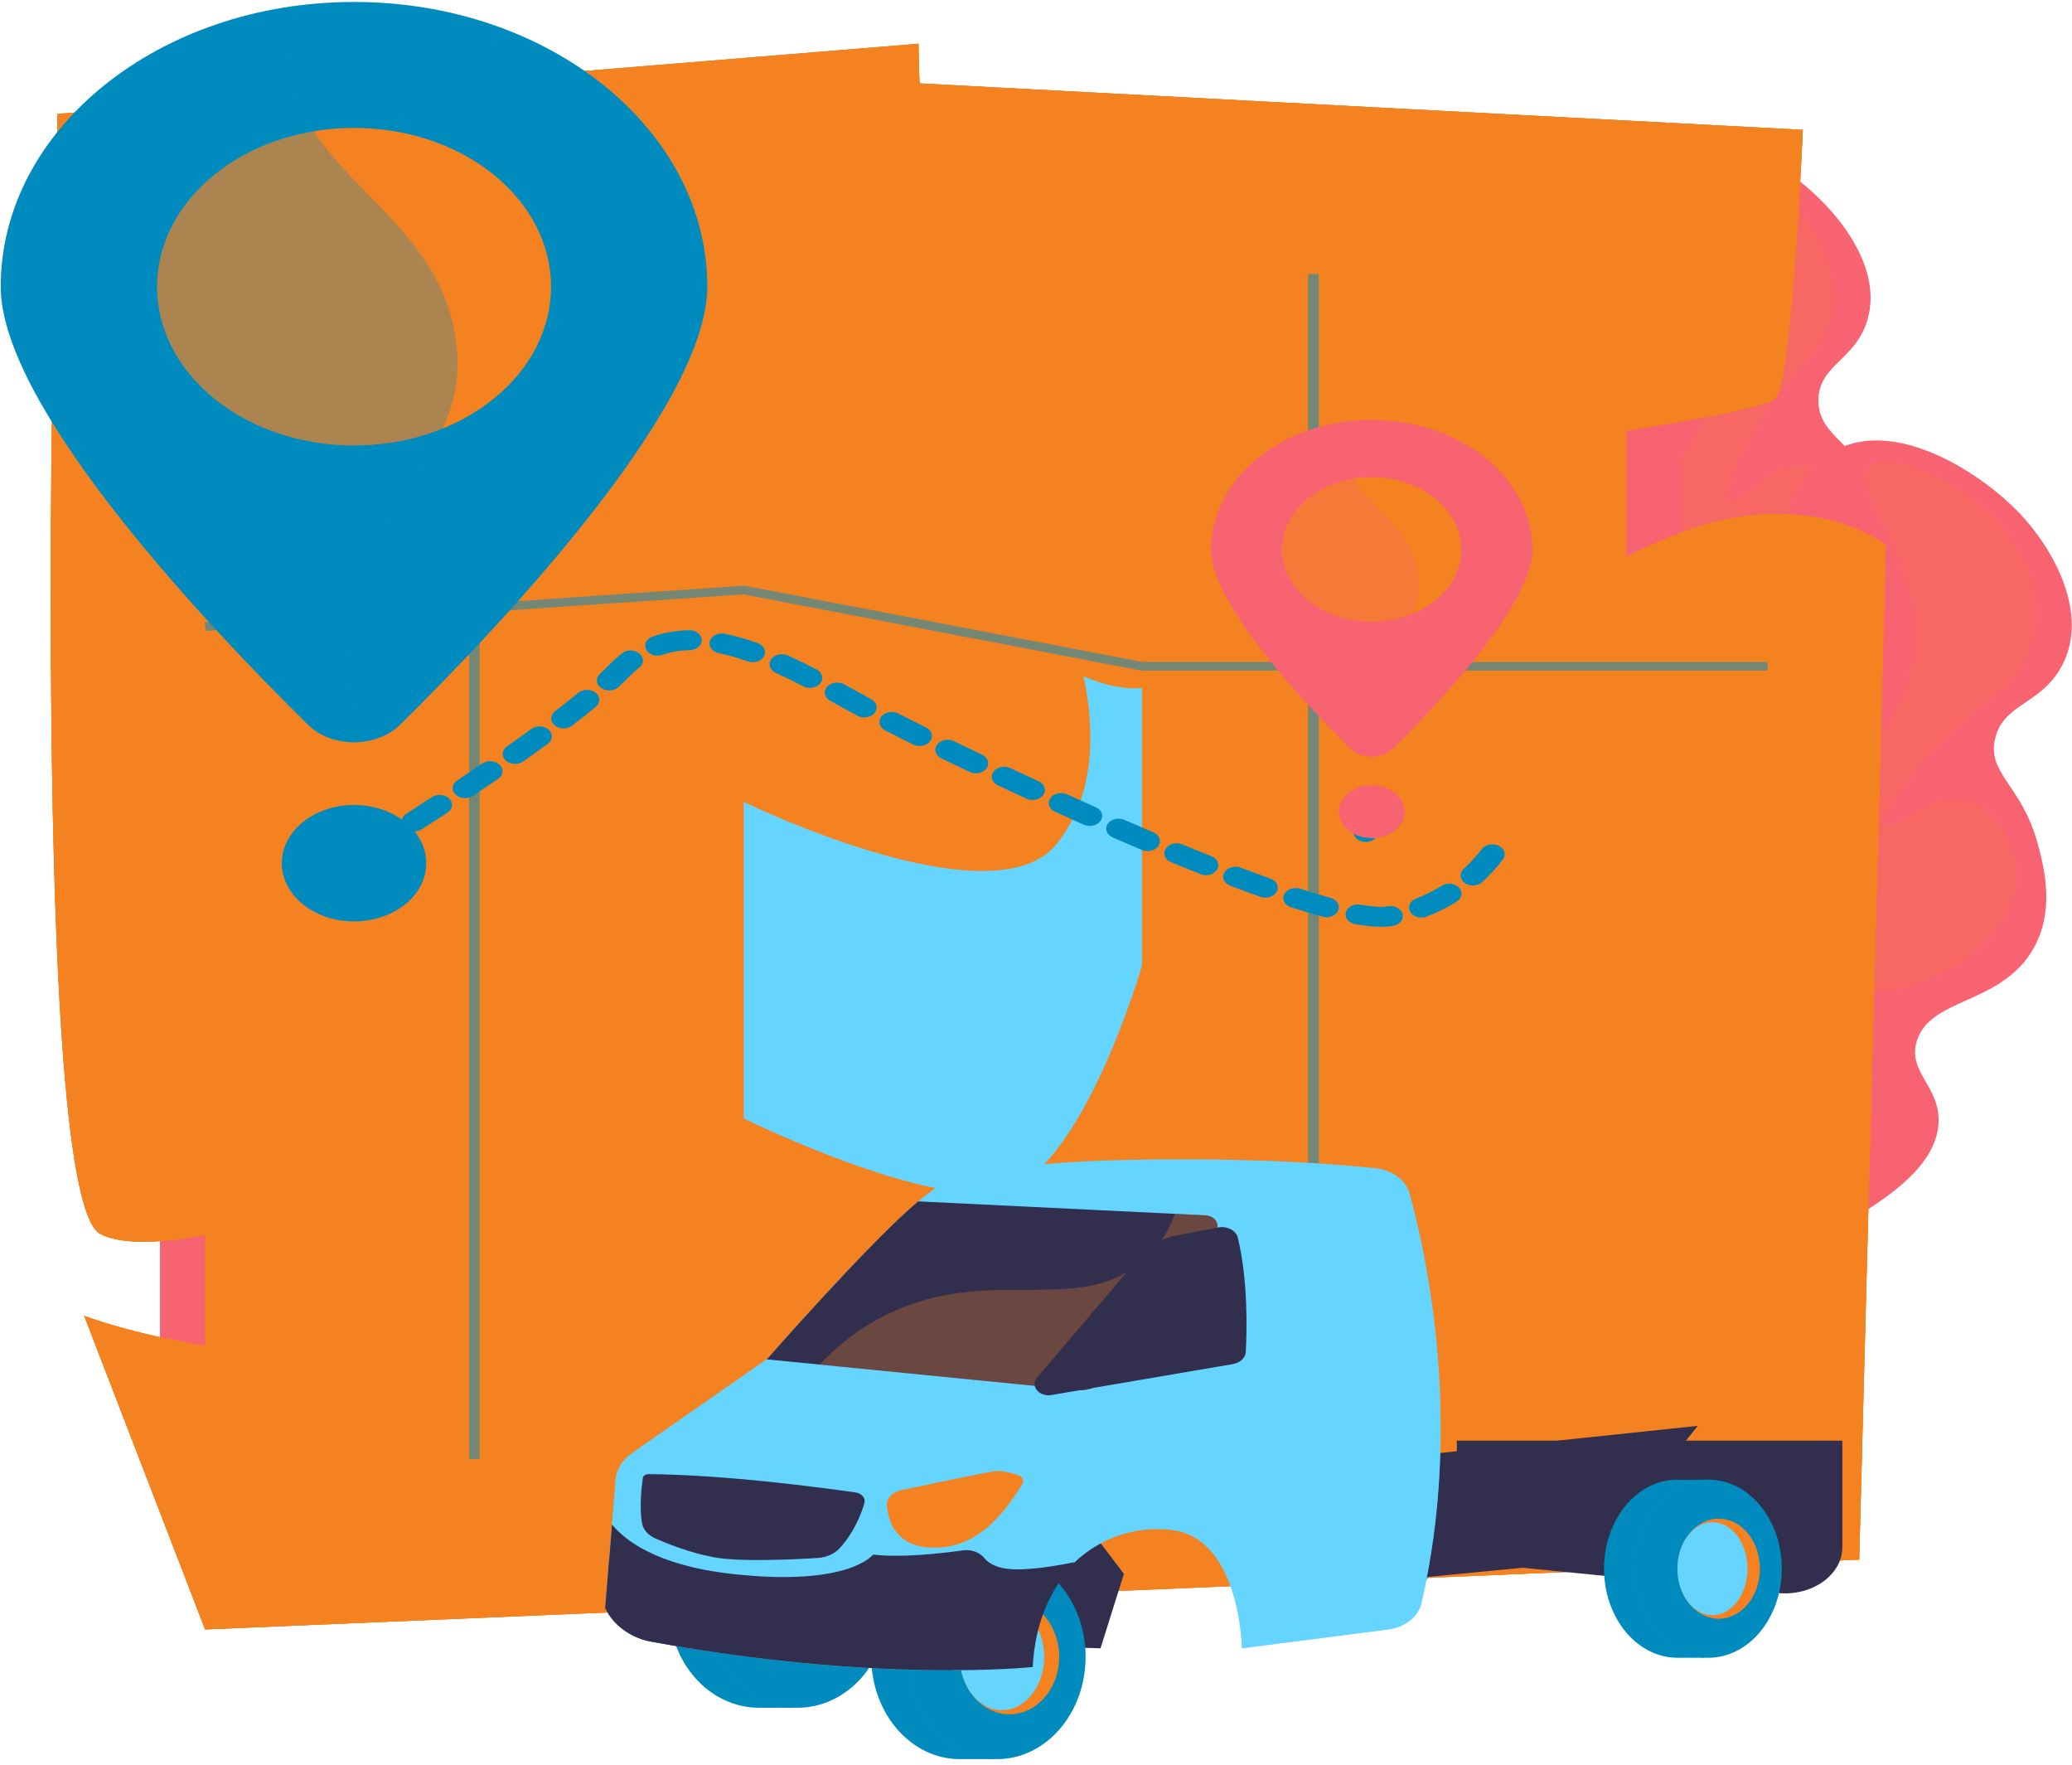 <svg width="337" height="287" viewBox="0 0 337 287" fill="none" xmlns="http://www.w3.org/2000/svg">
<path d="M229.347 169.509C224.001 168.977 215.001 168.081 207.422 162.61C193.643 152.664 193.506 134.052 198.917 121.441C203.565 110.608 214.729 102.426 237.059 86.061C258.089 70.65 265.861 68.125 266.282 60.459C266.881 49.531 251.692 43.605 254.764 30.94C255.132 29.42 256.399 24.2 261.547 21.578C270.361 17.091 284.367 23.366 291.39 28.461C298.164 33.374 306.388 42.956 303.731 52.011C301.807 58.57 295.805 59.282 295.757 65.074C295.709 70.901 301.769 71.939 306.406 80.864C308.259 84.43 311.978 91.588 309.292 98.576C305.82 107.611 294.784 108.182 294.307 115.356C293.962 120.54 299.611 121.936 300.747 127.722C302.243 135.34 294.274 142.2 287.55 147.838C279.63 154.477 258.263 172.387 229.345 169.508L229.347 169.509Z" fill="#F86371"/>
<g style="mix-blend-mode:screen" opacity="0.16">
<path d="M265.883 24.293C261.485 28.018 279.579 38.37 279.699 55.965C279.828 74.895 259.067 90.66 249.473 97.946C233.104 110.377 224.621 109.72 215.235 122.227C211.521 127.178 203.781 137.491 207.958 149.335C208.347 150.436 212.899 162.651 226.309 166.571C241.52 171.016 256.561 161.406 269.521 153.127C277.351 148.124 292.996 138.128 289.744 130.528C287.755 125.882 279.164 123.2 272.633 123.093C263.312 122.942 256.913 128.017 255.791 126.903C254.78 125.899 259.001 120.816 265.462 116.499C278.387 107.862 287.071 111.117 296.372 103.532C297.499 102.614 306.3 95.224 304.289 86.511C303.129 81.485 298.342 75.888 293.062 75.697C287.091 75.482 283.066 82.275 281.497 81.51C279.998 80.779 282.766 74.125 286.695 67.87C292.467 58.679 295.934 58.01 297.543 52.529C299.998 44.168 294.562 36.756 293.761 35.7C286.26 25.801 269.642 21.107 265.881 24.292L265.883 24.293Z" fill="#F58220"/>
</g>
<path d="M235.668 213.068C230.531 211.763 221.883 209.565 215.661 203.077C204.352 191.281 208.409 172.959 216.571 161.346C223.581 151.373 236.403 144.959 262.048 132.133C286.199 120.053 294.411 118.707 296.551 111.229C299.603 100.57 286 92.521 291.874 80.516C292.579 79.076 295 74.127 300.653 72.302C310.332 69.178 322.693 77.398 328.45 83.435C334.005 89.258 339.935 99.883 335.283 108.399C331.914 114.569 325.851 114.391 324.5 120.079C323.14 125.802 328.866 127.71 331.416 137.166C332.435 140.943 334.479 148.526 330.265 155.005C324.815 163.382 313.834 162.33 311.749 169.315C310.243 174.362 315.483 176.562 315.297 182.417C315.052 190.126 305.671 195.707 297.788 200.268C288.504 205.638 263.459 220.126 235.67 213.067L235.668 213.068Z" fill="#F86371"/>
<g style="mix-blend-mode:screen" opacity="0.16">
<path d="M304.306 75.606C299.142 78.625 314.604 91.452 310.759 108.772C306.621 127.407 282.656 139.874 271.579 145.636C252.682 155.466 244.488 153.579 232.44 164.507C227.671 168.832 217.737 177.842 219.177 190.1C219.311 191.239 221.036 203.918 233.341 209.732C247.299 216.328 264.254 209.078 278.863 202.831C287.69 199.057 305.326 191.516 303.839 183.566C302.931 178.706 295.086 174.812 288.688 173.753C279.556 172.241 272.121 176.294 271.268 175.035C270.5 173.9 275.794 169.518 283.121 166.217C297.776 159.615 305.584 164.085 316.439 157.987C317.755 157.248 328.073 151.27 328.058 142.406C328.049 137.294 324.603 131.09 319.454 130.13C313.63 129.045 308.141 135.136 306.771 134.156C305.46 133.218 309.682 127.079 314.955 121.502C322.702 113.309 326.262 113.157 329.077 108.003C333.375 100.139 329.698 92.057 329.149 90.901C324.002 80.07 308.717 73.023 304.302 75.605L304.306 75.606Z" fill="#F58220"/>
</g>
<path d="M120.975 249.602L26.023 243.781V28.474L120.975 22.807V249.602Z" fill="#F86371"/>
<path d="M35.22 106.985V198.486H33.361V221.905H120.976V106.985H35.22Z" fill="#F58220"/>
<path d="M149.396 7.115C149.396 7.115 149.488 56.646 163.272 79.382C177.056 102.119 182.242 124.256 171.87 137.217C161.498 150.178 120.976 130.401 120.976 130.401C120.976 130.401 101.856 141.271 93.212 164.531C84.569 187.791 28.385 207.172 16.283 200.615C4.183 194.059 9.368 18.522 9.368 18.522L149.396 7.115Z" fill="#F58220"/>
<path d="M13.69 213.962C13.69 213.962 47.735 226.755 73.499 214.933C99.262 203.112 120.975 181.869 120.975 181.869C120.975 181.869 147.176 194.806 161.252 194.084C175.326 193.362 185.739 156.971 185.739 156.971C185.739 156.971 209.038 147.642 219.41 128.711C229.783 109.781 261.621 89.164 279.052 84.846C296.483 80.528 306.711 88.59 306.711 88.59L302.389 253.594L33.362 264.945L13.692 213.961L13.69 213.962Z" fill="#F58220"/>
<path d="M144.012 13.275C144.012 13.275 134.833 47.212 144.012 56.208C153.192 65.204 160.186 90.95 162.74 97.928C165.294 104.905 185.173 120.177 195.546 106.273C205.918 92.368 221.477 82.226 229.256 77.546C237.034 72.866 286.304 68.06 288.897 64.542C291.49 61.025 293.219 21.116 293.219 21.116L144.012 13.275Z" fill="#F58220"/>
<path d="M162.739 237.231H273.481L273.481 35.479H162.739L162.739 237.231Z" fill="#F86371"/>
<path d="M264.503 228.013V44.554H162.74L132.202 113.831L162.74 228.013H264.503Z" fill="#F58220"/>
<path d="M149.396 7.115C149.396 7.115 149.488 56.646 163.272 79.382C177.056 102.119 182.242 124.256 171.87 137.217C161.498 150.178 120.976 130.401 120.976 130.401C120.976 130.401 101.856 141.271 93.212 164.531C84.569 187.791 28.385 207.172 16.283 200.615C4.183 194.059 9.368 18.522 9.368 18.522L149.396 7.115Z" fill="#F58220"/>
<path d="M13.69 213.962C13.69 213.962 47.735 226.755 73.499 214.933C99.262 203.112 120.975 181.869 120.975 181.869C120.975 181.869 147.176 194.806 161.252 194.084C175.326 193.362 185.739 156.971 185.739 156.971C185.739 156.971 209.038 147.642 219.41 128.711C229.783 109.781 261.621 89.164 279.052 84.846C296.483 80.528 306.711 88.59 306.711 88.59L302.389 253.594L33.362 264.945L13.692 213.961L13.69 213.962Z" fill="#F58220"/>
<path d="M144.012 13.275C144.012 13.275 134.833 47.212 144.012 56.208C153.192 65.204 160.186 90.95 162.74 97.928C165.294 104.905 185.173 120.177 195.546 106.273C205.918 92.368 221.477 82.226 229.256 77.546C237.034 72.866 286.304 68.06 288.897 64.542C291.49 61.025 293.219 21.116 293.219 21.116L144.012 13.275Z" fill="#F58220"/>
<path d="M185.739 237.23L120.976 249.602V22.807L185.739 35.478V44.554L173.615 63.945L169.912 224.178L185.739 228.013V237.23Z" fill="#F86371"/>
<path d="M185.739 197.28V46.911L162.935 40.62L151.624 38.607L149.672 38.423V130.163H120.976V197.28H185.739Z" fill="#65D5FF"/>
<path d="M149.396 7.115C149.396 7.115 149.488 56.646 163.272 79.382C177.056 102.119 182.242 124.256 171.87 137.217C161.498 150.178 120.976 130.401 120.976 130.401C120.976 130.401 101.856 141.271 93.212 164.531C84.569 187.791 28.385 207.172 16.283 200.615C4.183 194.059 9.368 18.522 9.368 18.522L149.396 7.115Z" fill="#F58220"/>
<path d="M13.69 213.962C13.69 213.962 47.735 226.755 73.499 214.933C99.262 203.112 120.975 181.869 120.975 181.869C120.975 181.869 147.176 194.806 161.252 194.084C175.326 193.362 185.739 156.971 185.739 156.971C185.739 156.971 209.038 147.642 219.41 128.711C229.783 109.781 261.621 89.164 279.052 84.846C296.483 80.528 306.711 88.59 306.711 88.59L302.389 253.594L33.362 264.945L13.692 213.961L13.69 213.962Z" fill="#F58220"/>
<path d="M144.012 13.275C144.012 13.275 134.833 47.212 144.012 56.208C153.192 65.204 160.186 90.95 162.74 97.928C165.294 104.905 185.173 120.177 195.546 106.273C205.918 92.368 221.477 82.226 229.256 77.546C237.034 72.866 286.304 68.06 288.897 64.542C291.49 61.025 293.219 21.116 293.219 21.116L144.012 13.275Z" fill="#F58220"/>
<g opacity="0.53">
<path d="M214.484 44.554H212.755V237.23H214.484V44.554Z" fill="#00AEEF"/>
<path d="M214.484 44.554H212.755V237.23H214.484V44.554Z" fill="black" fill-opacity="0.2"/>
</g>
<g opacity="0.53">
<path d="M78.032 35.524H76.303V237.23H78.032V35.524Z" fill="#00AEEF"/>
<path d="M78.032 35.524H76.303V237.23H78.032V35.524Z" fill="black" fill-opacity="0.2"/>
</g>
<g opacity="0.53">
<path d="M287.503 109.035H185.637L185.54 109.016L120.91 96.639L33.434 102.592L33.289 101.204L121.041 95.232L121.175 95.258L185.841 107.643H287.503V109.035Z" fill="#00AEEF"/>
<path d="M287.503 109.035H185.637L185.54 109.016L120.91 96.639L33.434 102.592L33.289 101.204L121.041 95.232L121.175 95.258L185.841 107.643H287.503V109.035Z" fill="black" fill-opacity="0.2"/>
</g>
<path d="M52.566 144.38C51.951 144.38 51.343 144.153 50.95 143.725C50.289 143.007 50.477 141.992 51.368 141.46C51.372 141.458 52.145 140.997 53.496 140.174C54.381 139.635 55.642 139.777 56.31 140.491C56.979 141.205 56.803 142.22 55.917 142.759C54.544 143.595 53.761 144.062 53.761 144.062C53.401 144.277 52.981 144.38 52.566 144.38Z" fill="#00AEEF"/>
<path d="M52.566 144.38C51.951 144.38 51.343 144.153 50.95 143.725C50.289 143.007 50.477 141.992 51.368 141.46C51.372 141.458 52.145 140.997 53.496 140.174C54.381 139.635 55.642 139.777 56.31 140.491C56.979 141.205 56.803 142.22 55.917 142.759C54.544 143.595 53.761 144.062 53.761 144.062C53.401 144.277 52.981 144.38 52.566 144.38Z" fill="black" fill-opacity="0.2"/>
<path d="M224.618 150.693C223.426 150.693 222.061 150.556 220.443 150.273C219.358 150.084 218.669 149.222 218.904 148.348C219.14 147.473 220.211 146.919 221.293 147.108C223.232 147.447 224.777 147.536 225.701 147.377C226.77 147.178 227.835 147.704 228.103 148.562C228.372 149.429 227.717 150.308 226.641 150.525C226.624 150.529 226.595 150.534 226.578 150.537C225.992 150.641 225.334 150.692 224.618 150.692V150.693ZM231.184 149.189C230.432 149.189 229.713 148.848 229.368 148.265C228.891 147.458 229.317 146.492 230.319 146.107C231.763 145.554 233.158 144.857 234.468 144.035C235.343 143.486 236.606 143.612 237.287 144.317C237.969 145.023 237.812 146.04 236.937 146.589C235.398 147.555 233.751 148.377 232.044 149.031C231.765 149.138 231.472 149.189 231.183 149.189H231.184ZM215.736 149.133C215.523 149.133 215.306 149.106 215.093 149.048C213.532 148.623 211.813 148.108 209.982 147.517C208.953 147.185 208.453 146.242 208.866 145.412C209.279 144.582 210.448 144.18 211.478 144.511C213.238 145.081 214.887 145.574 216.377 145.98C217.429 146.267 217.993 147.186 217.639 148.033C217.356 148.708 216.573 149.134 215.735 149.134L215.736 149.133ZM205.81 145.959C205.539 145.959 205.264 145.915 205 145.821C203.444 145.267 201.796 144.659 200.098 144.016C199.095 143.635 198.664 142.67 199.137 141.861C199.61 141.052 200.806 140.705 201.81 141.087C203.478 141.72 205.096 142.316 206.622 142.859C207.637 143.22 208.096 144.177 207.647 144.994C207.315 145.599 206.58 145.959 205.808 145.959H205.81ZM239.561 143.979C239.092 143.979 238.619 143.847 238.238 143.578C237.403 142.989 237.32 141.966 238.051 141.293C239.119 140.311 240.12 139.221 241.027 138.052C241.614 137.294 242.856 137.064 243.795 137.538C244.736 138.011 245.022 139.011 244.434 139.769C243.414 141.083 242.283 142.315 241.075 143.427C240.677 143.792 240.121 143.979 239.562 143.979H239.561ZM196.145 142.3C195.845 142.3 195.543 142.247 195.256 142.132C193.71 141.517 192.097 140.863 190.46 140.188C189.473 139.78 189.082 138.805 189.587 138.008C190.093 137.212 191.304 136.897 192.292 137.305C193.91 137.973 195.507 138.619 197.036 139.228C198.032 139.624 198.439 140.595 197.948 141.397C197.598 141.969 196.885 142.3 196.145 142.3ZM58.944 140.485C58.342 140.485 57.745 140.268 57.349 139.853C56.672 139.144 56.837 138.128 57.716 137.582C58.981 136.798 60.395 135.916 61.919 134.954C62.794 134.404 64.056 134.528 64.74 135.232C65.424 135.937 65.269 136.954 64.395 137.505C62.862 138.471 61.439 139.359 60.164 140.149C59.8 140.376 59.368 140.485 58.941 140.485H58.944ZM186.637 138.383C186.322 138.383 186.001 138.323 185.702 138.196C184.127 137.527 182.549 136.847 180.973 136.161C179.997 135.736 179.634 134.753 180.162 133.967C180.689 133.181 181.909 132.888 182.885 133.313C184.447 133.993 186.013 134.668 187.575 135.332C188.557 135.749 188.933 136.728 188.416 137.519C188.056 138.069 187.358 138.383 186.637 138.383ZM67.35 135.188C66.759 135.188 66.174 134.979 65.776 134.577C65.086 133.878 65.229 132.858 66.098 132.302C67.438 131.443 68.826 130.546 70.244 129.62C71.105 129.058 72.371 129.164 73.07 129.859C73.769 130.554 73.636 131.573 72.775 132.136C71.346 133.068 69.948 133.971 68.601 134.836C68.231 135.074 67.789 135.188 67.352 135.188H67.35ZM177.246 134.294C176.917 134.294 176.584 134.229 176.275 134.091C174.701 133.391 173.139 132.688 171.597 131.988C170.63 131.549 170.288 130.562 170.832 129.783C171.377 129.004 172.603 128.728 173.569 129.167C175.101 129.862 176.653 130.56 178.218 131.257C179.188 131.69 179.541 132.675 179.005 133.458C178.638 133.992 177.952 134.294 177.244 134.294H177.246ZM167.94 130.072C167.601 130.072 167.257 130.003 166.942 129.857C165.361 129.126 163.813 128.405 162.307 127.697C161.348 127.247 161.024 126.255 161.583 125.483C162.142 124.71 163.373 124.448 164.331 124.899C165.829 125.602 167.369 126.32 168.942 127.047C169.905 127.492 170.237 128.481 169.685 129.257C169.313 129.779 168.636 130.071 167.94 130.071V130.072ZM75.637 129.775C75.059 129.775 74.485 129.575 74.088 129.188C73.38 128.499 73.5 127.479 74.355 126.908C75.75 125.977 77.121 125.054 78.425 124.162C79.271 123.583 80.539 123.667 81.258 124.35C81.976 125.032 81.872 126.054 81.025 126.631C79.707 127.531 78.325 128.464 76.917 129.403C76.543 129.653 76.088 129.775 75.637 129.775ZM158.712 125.737C158.364 125.737 158.011 125.664 157.69 125.51C156.083 124.742 154.545 124.001 153.091 123.295C152.142 122.833 151.835 121.837 152.409 121.072C152.982 120.307 154.217 120.061 155.167 120.522C156.612 121.224 158.142 121.961 159.739 122.724C160.694 123.18 161.009 124.173 160.443 124.943C160.067 125.453 159.399 125.737 158.712 125.737ZM83.77 124.213C83.21 124.213 82.653 124.025 82.256 123.659C81.526 122.985 81.612 121.962 82.448 121.374C83.834 120.399 85.166 119.446 86.407 118.538C87.23 117.938 88.5 117.988 89.245 118.651C89.99 119.313 89.928 120.337 89.106 120.938C87.847 121.857 86.496 122.824 85.091 123.813C84.711 124.081 84.239 124.213 83.77 124.213ZM149.567 121.289C149.207 121.289 148.844 121.212 148.515 121.049C146.848 120.221 145.314 119.451 143.959 118.758C143.022 118.279 142.745 117.279 143.339 116.524C143.934 115.769 145.175 115.545 146.111 116.024C147.451 116.709 148.969 117.472 150.621 118.292C151.567 118.76 151.86 119.757 151.279 120.52C150.9 121.016 150.24 121.29 149.566 121.29L149.567 121.289ZM91.667 118.435C91.137 118.435 90.607 118.267 90.212 117.932C89.447 117.284 89.477 116.259 90.281 115.643C91.637 114.601 92.899 113.601 94.03 112.667C94.805 112.028 96.078 112.016 96.871 112.64C97.665 113.265 97.68 114.29 96.904 114.93C95.739 115.891 94.444 116.919 93.052 117.987C92.663 118.285 92.165 118.435 91.667 118.435ZM140.565 116.651C140.176 116.651 139.786 116.56 139.44 116.372C138.586 115.906 137.713 115.423 136.825 114.933C136.234 114.607 135.637 114.276 135.034 113.944C134.118 113.44 133.881 112.432 134.506 111.694C135.131 110.955 136.381 110.765 137.298 111.269C137.904 111.602 138.505 111.934 139.099 112.263C139.98 112.75 140.845 113.229 141.694 113.692C142.613 114.193 142.854 115.2 142.231 115.94C141.843 116.402 141.21 116.652 140.566 116.652L140.565 116.651ZM99.089 112.262C98.624 112.262 98.156 112.133 97.776 111.867C96.936 111.282 96.844 110.26 97.57 109.584C98.146 109.046 98.679 108.527 99.15 108.041C99.793 107.38 100.473 106.77 101.17 106.226C101.969 105.604 103.24 105.623 104.01 106.266C104.782 106.91 104.759 107.934 103.961 108.556C103.397 108.996 102.842 109.494 102.314 110.037C101.802 110.564 101.227 111.125 100.608 111.702C100.211 112.073 99.651 112.262 99.088 112.262H99.089ZM131.725 111.843C131.353 111.843 130.976 111.76 130.64 111.586C129.015 110.743 127.557 110.029 126.183 109.403C125.216 108.963 124.876 107.975 125.422 107.197C125.969 106.419 127.194 106.144 128.159 106.584C129.6 107.24 131.124 107.986 132.815 108.862C133.748 109.346 134.017 110.348 133.417 111.1C133.032 111.581 132.386 111.843 131.725 111.843ZM122.417 107.671C122.146 107.671 121.871 107.627 121.607 107.532C119.947 106.942 118.364 106.491 116.902 106.19C115.827 105.97 115.177 105.088 115.452 104.222C115.725 103.356 116.817 102.832 117.895 103.052C119.571 103.396 121.367 103.907 123.23 104.569C124.245 104.93 124.705 105.886 124.257 106.704C123.926 107.31 123.19 107.67 122.417 107.67V107.671ZM106.951 106.61C106.174 106.61 105.434 106.245 105.106 105.634C104.666 104.813 105.133 103.861 106.152 103.505C107.987 102.865 109.979 102.52 112.077 102.478C113.19 102.456 114.108 103.162 114.136 104.056C114.163 104.949 113.286 105.693 112.177 105.715C110.575 105.747 109.127 105.996 107.748 106.477C107.489 106.567 107.218 106.61 106.951 106.61Z" fill="#00AEEF"/>
<path d="M224.618 150.693C223.426 150.693 222.061 150.556 220.443 150.273C219.358 150.084 218.669 149.222 218.904 148.348C219.14 147.473 220.211 146.919 221.293 147.108C223.232 147.447 224.777 147.536 225.701 147.377C226.77 147.178 227.835 147.704 228.103 148.562C228.372 149.429 227.717 150.308 226.641 150.525C226.624 150.529 226.595 150.534 226.578 150.537C225.992 150.641 225.334 150.692 224.618 150.692V150.693ZM231.184 149.189C230.432 149.189 229.713 148.848 229.368 148.265C228.891 147.458 229.317 146.492 230.319 146.107C231.763 145.554 233.158 144.857 234.468 144.035C235.343 143.486 236.606 143.612 237.287 144.317C237.969 145.023 237.812 146.04 236.937 146.589C235.398 147.555 233.751 148.377 232.044 149.031C231.765 149.138 231.472 149.189 231.183 149.189H231.184ZM215.736 149.133C215.523 149.133 215.306 149.106 215.093 149.048C213.532 148.623 211.813 148.108 209.982 147.517C208.953 147.185 208.453 146.242 208.866 145.412C209.279 144.582 210.448 144.18 211.478 144.511C213.238 145.081 214.887 145.574 216.377 145.98C217.429 146.267 217.993 147.186 217.639 148.033C217.356 148.708 216.573 149.134 215.735 149.134L215.736 149.133ZM205.81 145.959C205.539 145.959 205.264 145.915 205 145.821C203.444 145.267 201.796 144.659 200.098 144.016C199.095 143.635 198.664 142.67 199.137 141.861C199.61 141.052 200.806 140.705 201.81 141.087C203.478 141.72 205.096 142.316 206.622 142.859C207.637 143.22 208.096 144.177 207.647 144.994C207.315 145.599 206.58 145.959 205.808 145.959H205.81ZM239.561 143.979C239.092 143.979 238.619 143.847 238.238 143.578C237.403 142.989 237.32 141.966 238.051 141.293C239.119 140.311 240.12 139.221 241.027 138.052C241.614 137.294 242.856 137.064 243.795 137.538C244.736 138.011 245.022 139.011 244.434 139.769C243.414 141.083 242.283 142.315 241.075 143.427C240.677 143.792 240.121 143.979 239.562 143.979H239.561ZM196.145 142.3C195.845 142.3 195.543 142.247 195.256 142.132C193.71 141.517 192.097 140.863 190.46 140.188C189.473 139.78 189.082 138.805 189.587 138.008C190.093 137.212 191.304 136.897 192.292 137.305C193.91 137.973 195.507 138.619 197.036 139.228C198.032 139.624 198.439 140.595 197.948 141.397C197.598 141.969 196.885 142.3 196.145 142.3ZM58.944 140.485C58.342 140.485 57.745 140.268 57.349 139.853C56.672 139.144 56.837 138.128 57.716 137.582C58.981 136.798 60.395 135.916 61.919 134.954C62.794 134.404 64.056 134.528 64.74 135.232C65.424 135.937 65.269 136.954 64.395 137.505C62.862 138.471 61.439 139.359 60.164 140.149C59.8 140.376 59.368 140.485 58.941 140.485H58.944ZM186.637 138.383C186.322 138.383 186.001 138.323 185.702 138.196C184.127 137.527 182.549 136.847 180.973 136.161C179.997 135.736 179.634 134.753 180.162 133.967C180.689 133.181 181.909 132.888 182.885 133.313C184.447 133.993 186.013 134.668 187.575 135.332C188.557 135.749 188.933 136.728 188.416 137.519C188.056 138.069 187.358 138.383 186.637 138.383ZM67.35 135.188C66.759 135.188 66.174 134.979 65.776 134.577C65.086 133.878 65.229 132.858 66.098 132.302C67.438 131.443 68.826 130.546 70.244 129.62C71.105 129.058 72.371 129.164 73.07 129.859C73.769 130.554 73.636 131.573 72.775 132.136C71.346 133.068 69.948 133.971 68.601 134.836C68.231 135.074 67.789 135.188 67.352 135.188H67.35ZM177.246 134.294C176.917 134.294 176.584 134.229 176.275 134.091C174.701 133.391 173.139 132.688 171.597 131.988C170.63 131.549 170.288 130.562 170.832 129.783C171.377 129.004 172.603 128.728 173.569 129.167C175.101 129.862 176.653 130.56 178.218 131.257C179.188 131.69 179.541 132.675 179.005 133.458C178.638 133.992 177.952 134.294 177.244 134.294H177.246ZM167.94 130.072C167.601 130.072 167.257 130.003 166.942 129.857C165.361 129.126 163.813 128.405 162.307 127.697C161.348 127.247 161.024 126.255 161.583 125.483C162.142 124.71 163.373 124.448 164.331 124.899C165.829 125.602 167.369 126.32 168.942 127.047C169.905 127.492 170.237 128.481 169.685 129.257C169.313 129.779 168.636 130.071 167.94 130.071V130.072ZM75.637 129.775C75.059 129.775 74.485 129.575 74.088 129.188C73.38 128.499 73.5 127.479 74.355 126.908C75.75 125.977 77.121 125.054 78.425 124.162C79.271 123.583 80.539 123.667 81.258 124.35C81.976 125.032 81.872 126.054 81.025 126.631C79.707 127.531 78.325 128.464 76.917 129.403C76.543 129.653 76.088 129.775 75.637 129.775ZM158.712 125.737C158.364 125.737 158.011 125.664 157.69 125.51C156.083 124.742 154.545 124.001 153.091 123.295C152.142 122.833 151.835 121.837 152.409 121.072C152.982 120.307 154.217 120.061 155.167 120.522C156.612 121.224 158.142 121.961 159.739 122.724C160.694 123.18 161.009 124.173 160.443 124.943C160.067 125.453 159.399 125.737 158.712 125.737ZM83.77 124.213C83.21 124.213 82.653 124.025 82.256 123.659C81.526 122.985 81.612 121.962 82.448 121.374C83.834 120.399 85.166 119.446 86.407 118.538C87.23 117.938 88.5 117.988 89.245 118.651C89.99 119.313 89.928 120.337 89.106 120.938C87.847 121.857 86.496 122.824 85.091 123.813C84.711 124.081 84.239 124.213 83.77 124.213ZM149.567 121.289C149.207 121.289 148.844 121.212 148.515 121.049C146.848 120.221 145.314 119.451 143.959 118.758C143.022 118.279 142.745 117.279 143.339 116.524C143.934 115.769 145.175 115.545 146.111 116.024C147.451 116.709 148.969 117.472 150.621 118.292C151.567 118.76 151.86 119.757 151.279 120.52C150.9 121.016 150.24 121.29 149.566 121.29L149.567 121.289ZM91.667 118.435C91.137 118.435 90.607 118.267 90.212 117.932C89.447 117.284 89.477 116.259 90.281 115.643C91.637 114.601 92.899 113.601 94.03 112.667C94.805 112.028 96.078 112.016 96.871 112.64C97.665 113.265 97.68 114.29 96.904 114.93C95.739 115.891 94.444 116.919 93.052 117.987C92.663 118.285 92.165 118.435 91.667 118.435ZM140.565 116.651C140.176 116.651 139.786 116.56 139.44 116.372C138.586 115.906 137.713 115.423 136.825 114.933C136.234 114.607 135.637 114.276 135.034 113.944C134.118 113.44 133.881 112.432 134.506 111.694C135.131 110.955 136.381 110.765 137.298 111.269C137.904 111.602 138.505 111.934 139.099 112.263C139.98 112.75 140.845 113.229 141.694 113.692C142.613 114.193 142.854 115.2 142.231 115.94C141.843 116.402 141.21 116.652 140.566 116.652L140.565 116.651ZM99.089 112.262C98.624 112.262 98.156 112.133 97.776 111.867C96.936 111.282 96.844 110.26 97.57 109.584C98.146 109.046 98.679 108.527 99.15 108.041C99.793 107.38 100.473 106.77 101.17 106.226C101.969 105.604 103.24 105.623 104.01 106.266C104.782 106.91 104.759 107.934 103.961 108.556C103.397 108.996 102.842 109.494 102.314 110.037C101.802 110.564 101.227 111.125 100.608 111.702C100.211 112.073 99.651 112.262 99.088 112.262H99.089ZM131.725 111.843C131.353 111.843 130.976 111.76 130.64 111.586C129.015 110.743 127.557 110.029 126.183 109.403C125.216 108.963 124.876 107.975 125.422 107.197C125.969 106.419 127.194 106.144 128.159 106.584C129.6 107.24 131.124 107.986 132.815 108.862C133.748 109.346 134.017 110.348 133.417 111.1C133.032 111.581 132.386 111.843 131.725 111.843ZM122.417 107.671C122.146 107.671 121.871 107.627 121.607 107.532C119.947 106.942 118.364 106.491 116.902 106.19C115.827 105.97 115.177 105.088 115.452 104.222C115.725 103.356 116.817 102.832 117.895 103.052C119.571 103.396 121.367 103.907 123.23 104.569C124.245 104.93 124.705 105.886 124.257 106.704C123.926 107.31 123.19 107.67 122.417 107.67V107.671ZM106.951 106.61C106.174 106.61 105.434 106.245 105.106 105.634C104.666 104.813 105.133 103.861 106.152 103.505C107.987 102.865 109.979 102.52 112.077 102.478C113.19 102.456 114.108 103.162 114.136 104.056C114.163 104.949 113.286 105.693 112.177 105.715C110.575 105.747 109.127 105.996 107.748 106.477C107.489 106.567 107.218 106.61 106.951 106.61Z" fill="black" fill-opacity="0.2"/>
<path d="M222.128 136.892C221.856 136.892 221.58 136.847 221.315 136.752C220.3 136.39 219.843 135.434 220.294 134.616C220.902 133.51 221.182 132.791 221.185 132.784C221.515 131.931 222.64 131.453 223.698 131.718C224.758 131.983 225.351 132.887 225.023 133.74C225.01 133.776 224.679 134.632 223.965 135.928C223.633 136.532 222.898 136.891 222.127 136.891L222.128 136.892Z" fill="#00AEEF"/>
<path d="M222.128 136.892C221.856 136.892 221.58 136.847 221.315 136.752C220.3 136.39 219.843 135.434 220.294 134.616C220.902 133.51 221.182 132.791 221.185 132.784C221.515 131.931 222.64 131.453 223.698 131.718C224.758 131.983 225.351 132.887 225.023 133.74C225.01 133.776 224.679 134.632 223.965 135.928C223.633 136.532 222.898 136.891 222.127 136.891L222.128 136.892Z" fill="black" fill-opacity="0.2"/>
<path d="M115.038 46.622C115.038 66.405 80.643 102.506 65.076 117.83C61.203 121.644 53.962 121.644 50.088 117.83C34.522 102.506 0.126 66.405 0.126 46.622C0.126 21.052 25.851 0.324 57.582 0.324C89.313 0.324 115.037 21.053 115.037 46.622H115.038Z" fill="#00AEEF"/>
<path d="M115.038 46.622C115.038 66.405 80.643 102.506 65.076 117.83C61.203 121.644 53.962 121.644 50.088 117.83C34.522 102.506 0.126 66.405 0.126 46.622C0.126 21.052 25.851 0.324 57.582 0.324C89.313 0.324 115.037 21.053 115.037 46.622H115.038Z" fill="black" fill-opacity="0.2"/>
<path d="M80.241 64.879C92.755 54.795 92.755 38.447 80.241 28.363C67.727 18.279 47.438 18.279 34.924 28.363C22.411 38.447 22.411 54.795 34.924 64.879C47.438 74.963 67.727 74.963 80.241 64.879Z" fill="#F58220"/>
<g style="mix-blend-mode:multiply" opacity="0.3">
<g style="mix-blend-mode:multiply">
<path d="M57.329 98.821C60.974 79.478 76.826 73.286 74.105 55.021C70.968 33.956 47.821 28.345 47.263 9.598C47.173 6.579 47.683 3.669 48.644 0.883C21.159 4.343 0.127 23.502 0.127 46.621C0.127 66.405 34.523 102.506 50.089 117.83C52.37 120.075 55.816 120.997 59.056 120.599C56.271 112.126 56.186 104.891 57.33 98.821H57.329Z" fill="#00AEEF"/>
<path d="M57.329 98.821C60.974 79.478 76.826 73.286 74.105 55.021C70.968 33.956 47.821 28.345 47.263 9.598C47.173 6.579 47.683 3.669 48.644 0.883C21.159 4.343 0.127 23.502 0.127 46.621C0.127 66.405 34.523 102.506 50.089 117.83C52.37 120.075 55.816 120.997 59.056 120.599C56.271 112.126 56.186 104.891 57.33 98.821H57.329Z" fill="black" fill-opacity="0.2"/>
</g>
</g>
<path d="M57.583 149.818C64.069 149.818 69.326 145.582 69.326 140.356C69.326 135.129 64.069 130.893 57.583 130.893C51.097 130.893 45.839 135.129 45.839 140.356C45.839 145.582 51.097 149.818 57.583 149.818Z" fill="#00AEEF"/>
<path d="M57.583 149.818C64.069 149.818 69.326 145.582 69.326 140.356C69.326 135.129 64.069 130.893 57.583 130.893C51.097 130.893 45.839 135.129 45.839 140.356C45.839 145.582 51.097 149.818 57.583 149.818Z" fill="black" fill-opacity="0.2"/>
<path d="M249.249 89.347C249.249 98.35 233.597 114.778 226.514 121.752C224.751 123.487 221.456 123.487 219.693 121.752C212.61 114.778 196.958 98.35 196.958 89.347C196.958 77.712 208.663 68.279 223.103 68.279C237.542 68.279 249.248 77.712 249.248 89.347H249.249Z" fill="#F86371"/>
<path d="M237.531 90.969C238.647 84.542 233.087 78.603 225.112 77.703C217.137 76.803 209.766 81.284 208.65 87.71C207.533 94.137 213.093 100.076 221.068 100.976C229.044 101.875 236.414 97.395 237.531 90.969Z" fill="#F58220"/>
<g style="mix-blend-mode:multiply" opacity="0.3">
<g style="mix-blend-mode:multiply">
<path d="M222.988 113.101C224.647 104.299 231.861 101.481 230.622 93.17C229.194 83.584 218.661 81.031 218.407 72.5C218.366 71.126 218.598 69.802 219.035 68.533C206.528 70.108 196.958 78.827 196.958 89.347C196.958 98.35 212.61 114.778 219.693 121.752C220.73 122.773 222.299 123.192 223.774 123.012C222.506 119.156 222.468 115.864 222.988 113.101Z" fill="#F86371"/>
</g>
</g>
<path d="M224.663 136.097C227.487 135.407 229.084 133.004 228.228 130.728C227.373 128.452 224.39 127.166 221.565 127.855C218.741 128.544 217.145 130.948 218 133.224C218.855 135.5 221.839 136.786 224.663 136.097Z" fill="#F86371"/>
<path d="M178.995 268.017L138.35 266.677L149.604 245.434L175.788 246.679L182.795 255.912L178.995 268.017Z" fill="#312E4E"/>
<path d="M217.123 234.248C217.394 234.248 217.661 234.263 217.927 234.285L222.15 234.248L222.125 235.581C226.216 237.877 229.057 242.897 229.057 248.725C229.057 254.553 225.988 259.969 221.635 262.129L221.615 263.203H217.122C210.53 263.203 205.187 256.72 205.187 248.725C205.187 240.73 210.53 234.247 217.122 234.247L217.123 234.248Z" fill="#00AEEF"/>
<path d="M217.123 234.248C217.394 234.248 217.661 234.263 217.927 234.285L222.15 234.248L222.125 235.581C226.216 237.877 229.057 242.897 229.057 248.725C229.057 254.553 225.988 259.969 221.635 262.129L221.615 263.203H217.122C210.53 263.203 205.187 256.72 205.187 248.725C205.187 240.73 210.53 234.247 217.122 234.247L217.123 234.248Z" fill="black" fill-opacity="0.2"/>
<path d="M222.151 263.204C228.742 263.204 234.086 256.722 234.086 248.726C234.086 240.731 228.742 234.249 222.151 234.249C215.559 234.249 210.216 240.731 210.216 248.726C210.216 256.722 215.559 263.204 222.151 263.204Z" fill="#00AEEF"/>
<path d="M222.151 263.204C228.742 263.204 234.086 256.722 234.086 248.726C234.086 240.731 228.742 234.249 222.151 234.249C215.559 234.249 210.216 240.731 210.216 248.726C210.216 256.722 215.559 263.204 222.151 263.204Z" fill="black" fill-opacity="0.2"/>
<path d="M123.5 245.243C123.832 245.243 124.159 245.26 124.485 245.284L129.659 245.243L129.629 246.737C134.641 249.309 138.121 254.932 138.121 261.462C138.121 267.991 134.362 274.059 129.029 276.478L129.005 277.681H123.5C115.425 277.681 108.878 270.419 108.878 261.462C108.878 252.505 115.424 245.242 123.5 245.242V245.243Z" fill="#00AEEF"/>
<path d="M123.5 245.243C123.832 245.243 124.159 245.26 124.485 245.284L129.659 245.243L129.629 246.737C134.641 249.309 138.121 254.932 138.121 261.462C138.121 267.991 134.362 274.059 129.029 276.478L129.005 277.681H123.5C115.425 277.681 108.878 270.419 108.878 261.462C108.878 252.505 115.424 245.242 123.5 245.242V245.243Z" fill="black" fill-opacity="0.2"/>
<path d="M129.66 277.682C137.736 277.682 144.282 270.42 144.282 261.462C144.282 252.504 137.736 245.242 129.66 245.242C121.585 245.242 115.039 252.504 115.039 261.462C115.039 270.42 121.585 277.682 129.66 277.682Z" fill="#00AEEF"/>
<path d="M129.66 277.682C137.736 277.682 144.282 270.42 144.282 261.462C144.282 252.504 137.736 245.242 129.66 245.242C121.585 245.242 115.039 252.504 115.039 261.462C115.039 270.42 121.585 277.682 129.66 277.682Z" fill="black" fill-opacity="0.2"/>
<path d="M156.101 252.774C156.428 252.774 156.75 252.791 157.071 252.816L162.165 252.774L162.135 254.306C167.07 256.942 170.495 262.708 170.495 269.403C170.495 276.097 166.794 282.317 161.543 284.797L161.52 286.03H156.101C148.151 286.03 141.707 278.585 141.707 269.403C141.707 260.22 148.151 252.774 156.101 252.774Z" fill="#00AEEF"/>
<path d="M156.101 252.774C156.428 252.774 156.75 252.791 157.071 252.816L162.165 252.774L162.135 254.306C167.07 256.942 170.495 262.708 170.495 269.403C170.495 276.097 166.794 282.317 161.543 284.797L161.52 286.03H156.101C148.151 286.03 141.707 278.585 141.707 269.403C141.707 260.22 148.151 252.774 156.101 252.774Z" fill="black" fill-opacity="0.2"/>
<path d="M162.165 286.03C170.114 286.03 176.559 278.585 176.559 269.401C176.559 260.218 170.114 252.773 162.165 252.773C154.215 252.773 147.771 260.218 147.771 269.401C147.771 278.585 154.215 286.03 162.165 286.03Z" fill="#00AEEF"/>
<path d="M162.165 286.03C170.114 286.03 176.559 278.585 176.559 269.401C176.559 260.218 170.114 252.773 162.165 252.773C154.215 252.773 147.771 260.218 147.771 269.401C147.771 278.585 154.215 286.03 162.165 286.03Z" fill="black" fill-opacity="0.2"/>
<path d="M164.187 278.744C168.653 278.744 172.273 274.561 172.273 269.401C172.273 264.242 168.653 260.059 164.187 260.059C159.721 260.059 156.101 264.242 156.101 269.401C156.101 274.561 159.721 278.744 164.187 278.744Z" fill="#F58220"/>
<path d="M162.964 278.075C166.754 278.075 169.826 274.191 169.826 269.401C169.826 264.611 166.754 260.728 162.964 260.728C159.174 260.728 156.101 264.611 156.101 269.401C156.101 274.191 159.174 278.075 162.964 278.075Z" fill="#65D5FF"/>
<path d="M299.648 234.248V251.557C299.648 256.075 294.74 259.574 289.175 259.023L236.946 253.854V234.248H299.648Z" fill="#312E4E"/>
<path d="M276.135 231.845L261.796 249.802C259.747 252.369 256.383 254.066 252.622 254.43L205.188 259.023L201.558 239.693L276.135 231.845Z" fill="#312E4E"/>
<path d="M272.829 240.593C273.1 240.593 273.368 240.607 273.633 240.629L277.856 240.593L277.832 241.926C281.923 244.222 284.763 249.242 284.763 255.07C284.763 260.898 281.695 266.314 277.342 268.473L277.322 269.547H272.828C266.237 269.547 260.893 263.065 260.893 255.07C260.893 247.075 266.237 240.592 272.828 240.592L272.829 240.593Z" fill="#00AEEF"/>
<path d="M272.829 240.593C273.1 240.593 273.368 240.607 273.633 240.629L277.856 240.593L277.832 241.926C281.923 244.222 284.763 249.242 284.763 255.07C284.763 260.898 281.695 266.314 277.342 268.473L277.322 269.547H272.828C266.237 269.547 260.893 263.065 260.893 255.07C260.893 247.075 266.237 240.592 272.828 240.592L272.829 240.593Z" fill="black" fill-opacity="0.2"/>
<path d="M277.857 269.547C284.449 269.547 289.793 263.065 289.793 255.07C289.793 247.074 284.449 240.592 277.857 240.592C271.266 240.592 265.922 247.074 265.922 255.07C265.922 263.065 271.266 269.547 277.857 269.547Z" fill="#00AEEF"/>
<path d="M277.857 269.547C284.449 269.547 289.793 263.065 289.793 255.07C289.793 247.074 284.449 240.592 277.857 240.592C271.266 240.592 265.922 247.074 265.922 255.07C265.922 263.065 271.266 269.547 277.857 269.547Z" fill="black" fill-opacity="0.2"/>
<path d="M279.535 263.204C283.238 263.204 286.24 259.562 286.24 255.07C286.24 250.578 283.238 246.936 279.535 246.936C275.832 246.936 272.83 250.578 272.83 255.07C272.83 259.562 275.832 263.204 279.535 263.204Z" fill="#F58220"/>
<path d="M278.52 262.621C281.662 262.621 284.21 259.24 284.21 255.07C284.21 250.9 281.662 247.519 278.52 247.519C275.377 247.519 272.83 250.9 272.83 255.07C272.83 259.24 275.377 262.621 278.52 262.621Z" fill="#65D5FF"/>
<path d="M229.251 194.05C231.889 203.594 238.045 231.123 231.175 260.709C230.665 262.912 228.471 264.611 225.725 264.963L201.994 268.016C201.994 268.016 201.757 249.913 190.356 248.726C178.956 247.539 168.269 256.151 167.556 271.079C167.556 271.079 142.856 273.759 105.566 266.869C105.566 266.869 100.579 266.008 98.442 261.462L100.125 240.641C100.263 238.933 101.247 237.34 102.855 236.22L124.805 220.937C124.805 220.937 144.756 198.162 151.406 193.761C151.406 193.761 154.968 189.167 183.707 188.593C203.499 188.197 217.127 189.254 223.695 189.951C226.437 190.241 228.652 191.876 229.252 194.05H229.251Z" fill="#65D5FF"/>
<g style="mix-blend-mode:multiply" opacity="0.6">
<path d="M101.388 237.582L102.479 238.544C102.003 249.262 99.121 253.05 123.499 255.071C147.876 257.091 147.13 240.593 147.13 240.593L179.099 229.357L205.794 195.483C211.092 192.043 220.351 191.103 226.628 190.885C227.929 191.627 228.886 192.737 229.25 194.049C231.888 203.593 238.044 231.122 231.174 260.708C230.662 262.91 228.469 264.61 225.724 264.962L201.993 268.015C201.993 268.015 201.756 249.912 190.355 248.724C178.954 247.537 168.268 256.149 167.555 271.077C167.555 271.077 142.855 273.756 105.565 266.867C105.565 266.867 100.578 266.006 98.439 261.46L100.124 240.639C100.213 239.538 100.657 238.49 101.387 237.58L101.388 237.582Z" fill="#65D5FF"/>
</g>
<path d="M179.428 224.415C178.563 225.56 176.947 226.19 175.296 226.027L124.675 221.027L124.805 220.937C124.805 220.937 141.362 202.037 149.337 195.345L196.016 197.608C197.623 197.685 198.55 199.114 197.712 200.222L179.428 224.415Z" fill="#312E4E"/>
<g style="mix-blend-mode:overlay" opacity="0.3">
<path d="M149.285 211.713C163.067 207.347 174.52 212.522 183.999 206.416C187.646 204.067 189.818 200.805 191.1 197.368L196.014 197.607C197.622 197.684 198.548 199.113 197.712 200.221L179.427 224.414C178.562 225.559 176.946 226.189 175.296 226.026L133.29 221.877C138.806 216.1 144.485 213.233 149.285 211.712V211.713Z" fill="#F58220"/>
</g>
<path d="M104.548 240.344C104.6 239.972 104.987 239.692 105.451 239.695C118.064 239.784 133.927 241.922 139.178 242.682C140.167 242.825 140.819 243.604 140.59 244.392C139.563 247.924 137.86 250.312 136.607 251.698C135.755 252.641 134.443 253.235 133 253.326C129.031 253.577 120.227 254.004 115.959 253.186C112.162 252.457 108.528 251.006 106.576 250.143C105.44 249.641 104.636 248.751 104.438 247.719C103.959 245.224 104.35 241.767 104.549 240.344H104.548Z" fill="#312E4E"/>
<path d="M166.271 241.324C166.626 240.744 166.286 240.046 165.533 239.821C164.419 239.489 162.892 239.105 162.004 239.19C160.841 239.3 151.007 241.358 146.509 242.307C145.121 242.6 144.162 243.638 144.255 244.792C144.456 247.26 145.613 251.167 150.87 251.606C158.17 252.215 162.782 247.028 166.27 241.325L166.271 241.324Z" fill="#F58220"/>
<path d="M118.986 255.912C138.121 258.066 142.003 252.774 142.003 252.774C146.532 253.317 152.968 252.602 156.615 252.089C158.005 251.894 159.354 252.426 160.132 253.376C160.714 254.085 161.772 254.803 163.695 255.07C166.836 255.506 172.183 254.543 174.802 254C170.991 258.216 168.322 263.679 167.97 271.056C167.97 271.056 142.855 273.759 105.565 266.868C105.565 266.868 100.578 266.007 98.439 261.461L99.538 247.882C101.492 250.292 106.602 254.518 118.984 255.911L118.986 255.912Z" fill="#312E4E"/>
<g style="mix-blend-mode:multiply" opacity="0.6">
<path d="M150.107 258.59C152.224 258.425 154.03 259.791 153.983 261.505C153.883 265.168 154.348 269.001 154.757 271.59C143.923 271.61 126.788 270.79 105.565 266.869C105.565 266.869 100.578 266.008 98.439 261.462L99.079 253.549C114.368 260.534 140.104 259.371 150.106 258.59H150.107Z" fill="#312E4E"/>
</g>
<path d="M198.09 199.586L191.215 200.926C188.968 201.364 187.001 202.457 185.693 203.994L168.674 223.998C167.512 225.363 169.013 227.172 171.022 226.83L200.512 221.803C201.7 221.6 202.568 220.78 202.62 219.803C202.804 216.375 203.002 208.25 201.335 201.281C201.046 200.072 199.575 199.296 198.09 199.586Z" fill="#312E4E"/>
</svg>
